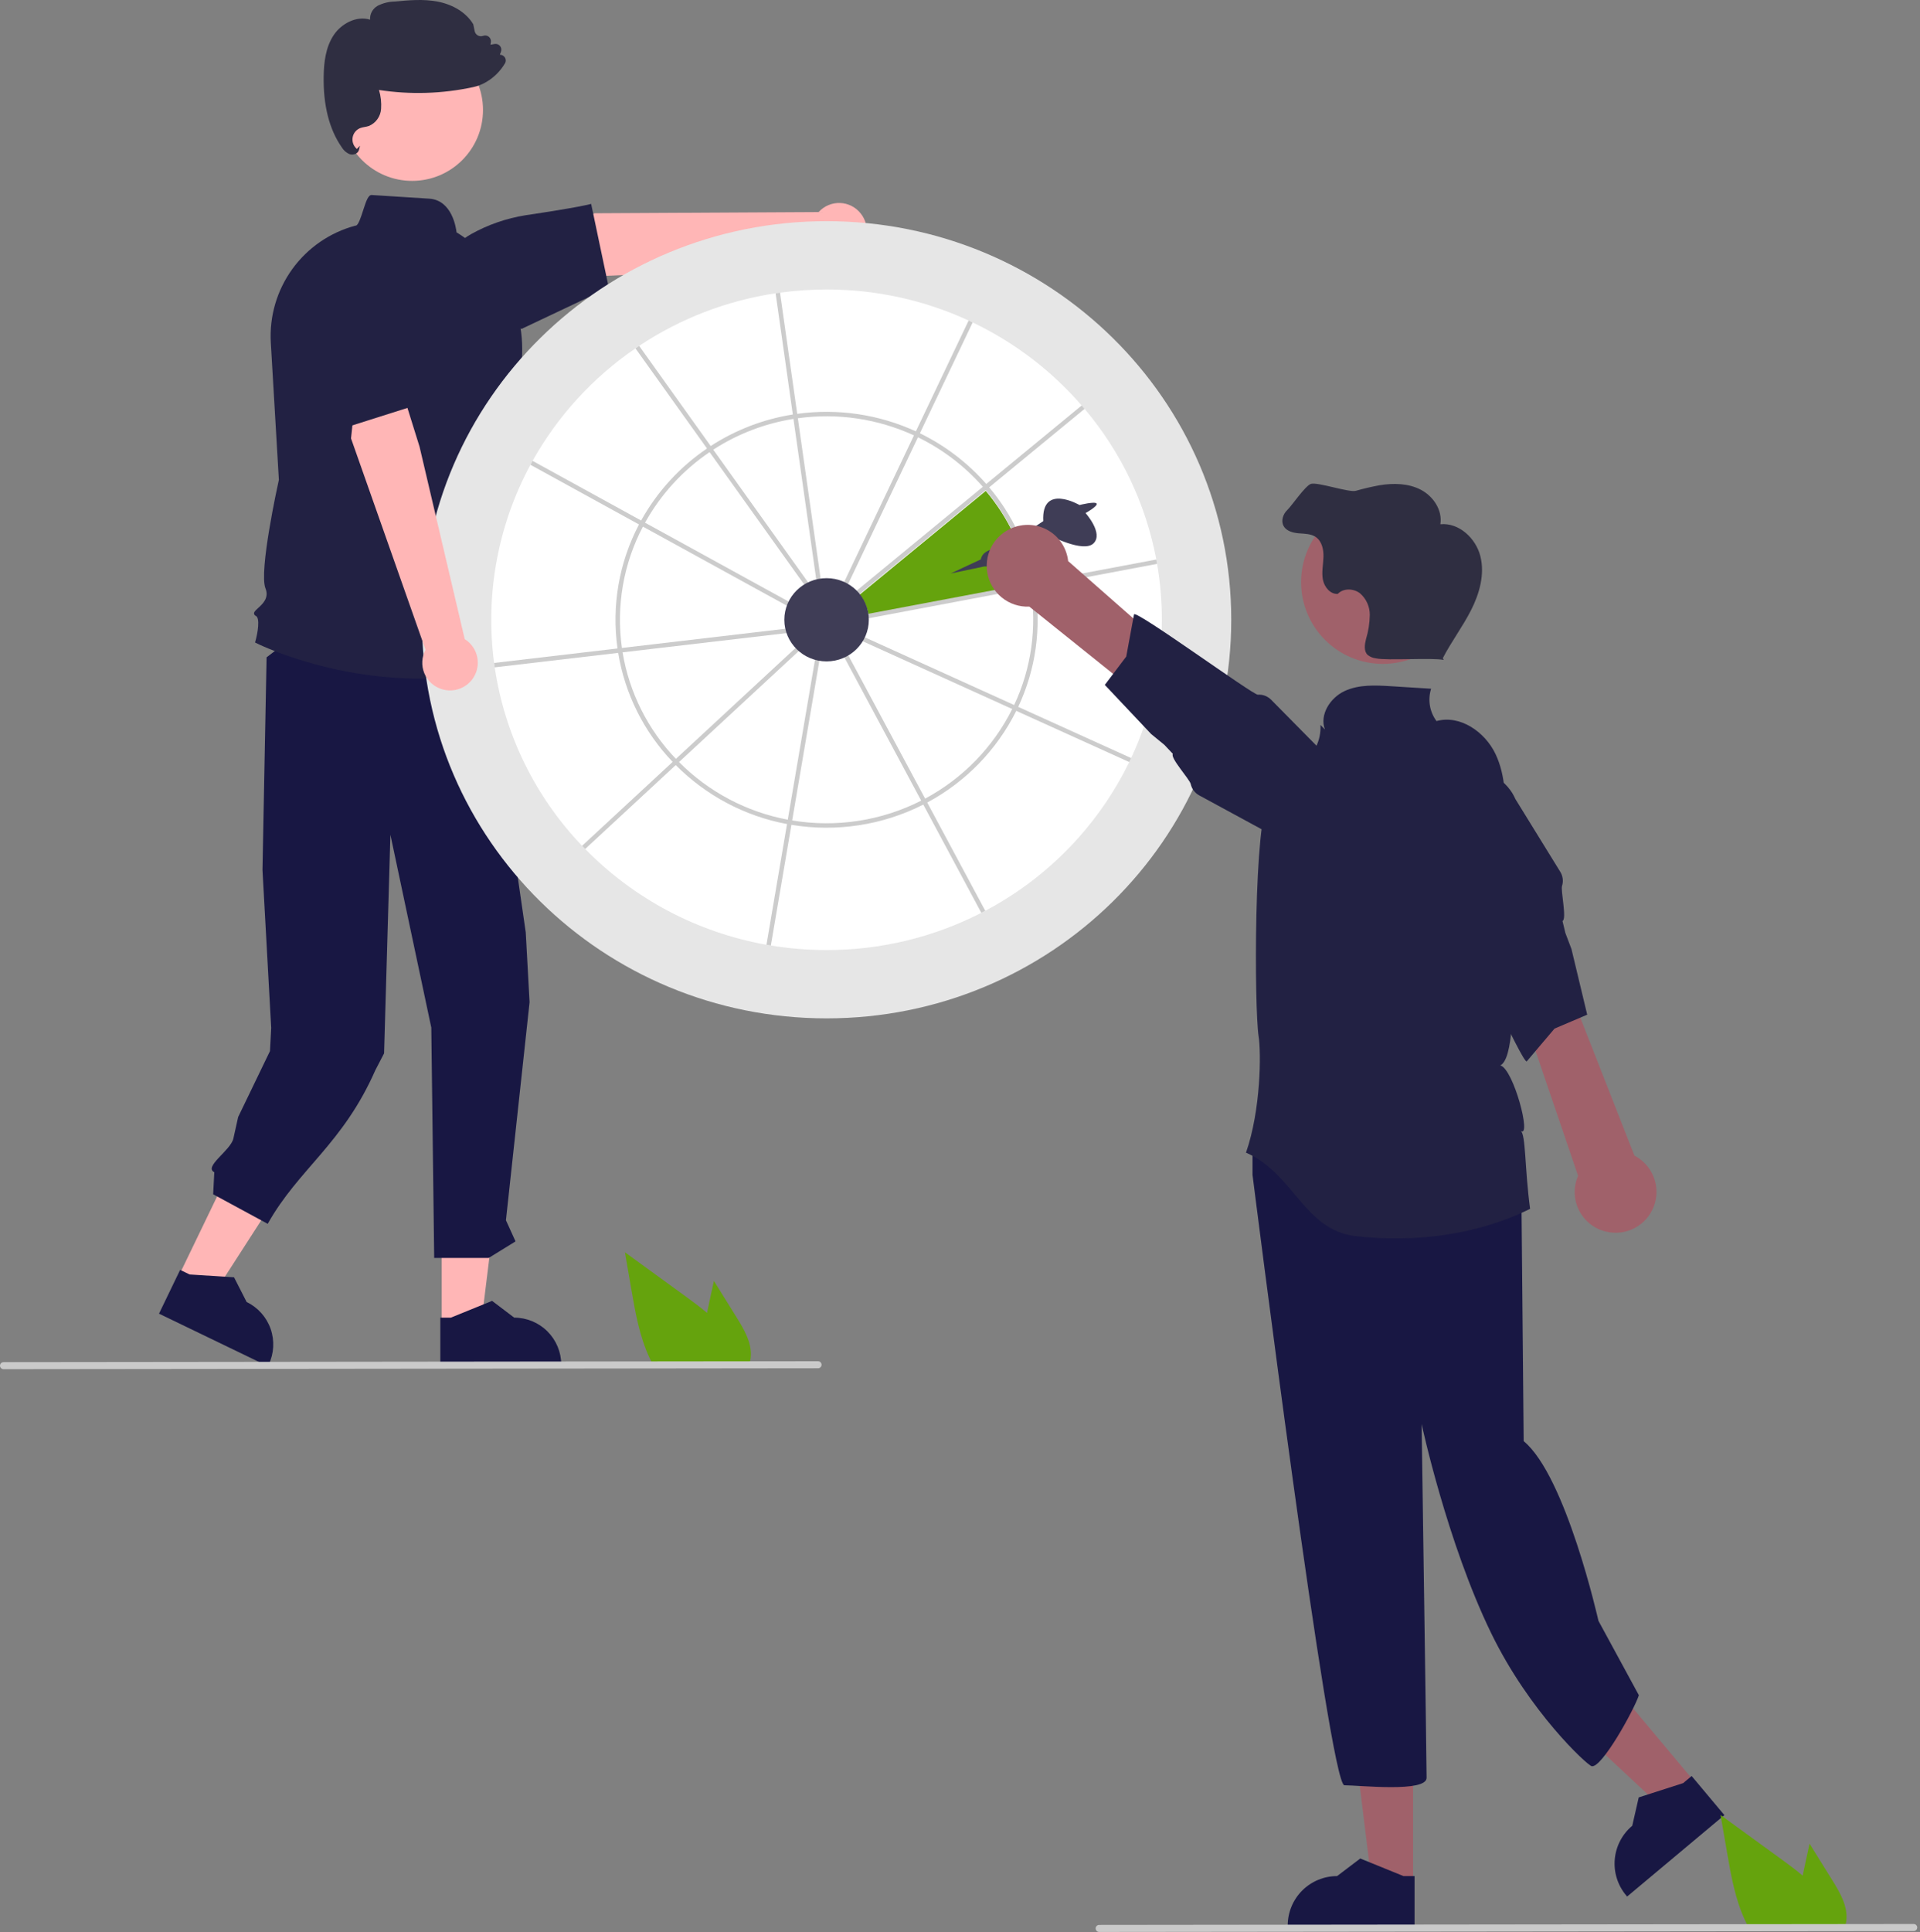 <svg width="650" height="654" viewBox="0 0 650 654" fill="none" xmlns="http://www.w3.org/2000/svg">
<rect x="0" y="0" width="650" height="654" fill="#808080" stroke="none"/>
<g clip-path="url(#clip0_122_165)">
<path d="M60.29 432.317L72.279 438.104L100.308 394.612L82.612 386.071L60.29 432.317Z" fill="#FFB6B6"/>
<path d="M53.83 444.62L90.699 462.418L90.924 461.951C92.761 458.145 93.011 453.765 91.619 449.775C90.227 445.785 87.307 442.511 83.501 440.674L79.232 432.313L64.2 431.357L60.982 429.803L53.83 444.62Z" fill="#181743"/>
<path d="M149.536 448.529L162.848 448.528L169.182 397.176L149.533 397.177L149.536 448.529Z" fill="#FFB6B6"/>
<path d="M149.067 462.417L190.007 462.416V461.898C190.006 457.672 188.327 453.619 185.339 450.631C182.351 447.643 178.298 445.964 174.072 445.963H174.071L166.592 440.29L152.64 445.964L149.066 445.964L149.067 462.417Z" fill="#181743"/>
<path d="M162.73 210.367L177.986 315.571L179.282 339.218L171.281 413.009L174.529 420.158L165.455 425.755H146.991L146.011 347.807L132.166 282.525L130.024 356.517L127.06 362.235C116.018 387.286 101.145 395.489 90.629 414.214L72.165 404.212L72.552 396.753C68.843 394.875 78.121 389.386 79.013 385.325L80.628 378.054L91.399 355.743L91.81 347.885L88.862 294.444L90.249 222.479L114.469 203.958L162.73 210.367Z" fill="#181743"/>
<path d="M139.528 61.219C152.777 61.219 163.517 50.479 163.517 37.23C163.517 23.982 152.777 13.242 139.528 13.242C126.279 13.242 115.539 23.982 115.539 37.23C115.539 50.479 126.279 61.219 139.528 61.219Z" fill="#FFB6B6"/>
<path d="M142.297 229.678C110.672 229.679 86.949 217.768 86.625 217.602L86.344 217.457L86.43 217.154C87.279 214.18 88.083 209.192 86.628 208.465C86.471 208.405 86.332 208.306 86.224 208.178C86.116 208.051 86.041 207.897 86.008 207.733C85.924 207.135 86.523 206.589 87.351 205.832C88.959 204.364 91.161 202.353 89.87 199.125C87.593 193.433 93.995 164.267 94.409 162.397L91.674 115.905C91.176 107.035 93.747 98.263 98.955 91.065C104.163 83.868 111.691 78.682 120.272 76.382L120.333 76.365L120.396 76.37C121.285 76.419 122.226 73.4 122.94 71.19C123.995 67.924 124.692 65.917 125.88 66.003C135.079 66.596 141.209 66.984 145.293 67.237C153.038 67.719 154.395 77.138 154.562 78.642C162.898 83.722 169.417 91.305 173.189 100.308C176.961 109.312 177.793 119.277 175.566 128.782L171.706 145.38L168.295 153.355L169.419 169.089C174.71 173.488 173.194 182.488 172.893 184.009C177.934 189.224 174.838 195.362 174.087 196.662C175.378 198.239 176.256 200.112 176.643 202.112C177.03 204.112 176.913 206.178 176.304 208.122L180.947 223.212L180.597 223.334C168.278 227.587 155.33 229.732 142.297 229.678Z" fill="#222143"/>
<path d="M291.448 72.321C290.613 71.241 289.551 70.358 288.337 69.733C287.123 69.108 285.786 68.756 284.422 68.704C283.058 68.651 281.699 68.898 280.44 69.428C279.182 69.957 278.055 70.756 277.138 71.768L201.285 72.181L179.734 82.593L176.938 94.526L211.762 93.07L278.232 85.478C280.034 86.904 282.297 87.62 284.592 87.49C286.887 87.359 289.055 86.391 290.684 84.77C292.313 83.148 293.29 80.985 293.431 78.691C293.572 76.396 292.867 74.13 291.448 72.321Z" fill="#FFB6B6"/>
<path d="M206.091 97.357L176.564 111.325L149.191 99.866L149.164 99.644C148.648 95.596 149.359 91.485 151.204 87.845C153.049 84.204 155.945 81.201 159.515 79.223C165.228 76.039 171.455 73.883 177.914 72.854C196.02 70.16 199.693 69.126 199.728 69.115L200.126 69L206.091 97.357Z" fill="#222143"/>
<path d="M119.187 52.309C118.891 52.31 118.597 52.263 118.316 52.169C117.214 51.686 116.292 50.867 115.683 49.829C111.432 43.714 109.379 35.56 109.582 25.596C109.668 21.38 110.145 15.99 113.098 11.693C115.58 8.081 120.603 5.214 125.283 6.653C125.23 5.717 125.438 4.784 125.883 3.96C126.329 3.135 126.995 2.45 127.807 1.982C129.601 1.061 131.581 0.561 133.597 0.52C138.35 0.074 143.264 -0.386 148.078 0.526C153.475 1.549 157.888 4.331 160.185 8.158L160.232 8.278L160.699 10.545C160.762 10.85 160.89 11.138 161.074 11.388C161.259 11.639 161.496 11.847 161.768 11.997C162.041 12.147 162.342 12.237 162.653 12.259C162.963 12.282 163.275 12.236 163.566 12.127C163.884 12.007 164.228 11.973 164.563 12.026C164.899 12.08 165.214 12.22 165.479 12.433C165.744 12.646 165.948 12.924 166.073 13.241C166.197 13.557 166.237 13.9 166.188 14.236L166.058 15.138L167.415 14.884C167.755 14.821 168.105 14.848 168.431 14.965C168.756 15.081 169.045 15.281 169.268 15.545C169.49 15.809 169.639 16.128 169.699 16.468C169.758 16.808 169.727 17.158 169.607 17.482L169.224 18.52C169.505 18.521 169.782 18.581 170.039 18.694C170.296 18.807 170.527 18.972 170.718 19.178C170.993 19.473 171.166 19.848 171.212 20.249C171.258 20.65 171.175 21.055 170.975 21.404C169.458 23.999 167.305 26.164 164.72 27.697C163.307 28.547 161.763 29.155 160.149 29.495C149.681 31.754 138.888 32.078 128.302 30.452C128.929 32.54 129.17 34.724 129.014 36.899C128.922 38.132 128.495 39.316 127.778 40.324C127.061 41.331 126.083 42.123 124.948 42.614C124.462 42.772 123.966 42.892 123.462 42.972C122.98 43.047 122.505 43.163 122.043 43.317C121.357 43.569 120.75 43.997 120.283 44.558C119.816 45.12 119.505 45.794 119.382 46.514C119.258 47.234 119.327 47.973 119.581 48.658C119.835 49.343 120.264 49.948 120.827 50.414L121.878 49.319L121.536 50.711C121.465 50.982 121.337 51.235 121.162 51.454C120.986 51.672 120.767 51.852 120.517 51.98C120.108 52.198 119.651 52.311 119.187 52.309Z" fill="#2F2E41"/>
<path d="M279.829 344.677C355.492 344.677 416.829 284.276 416.829 209.768C416.829 135.26 355.492 74.86 279.829 74.86C204.166 74.86 142.829 135.26 142.829 209.768C142.829 284.276 204.166 344.677 279.829 344.677Z" fill="#E6E6E6"/>
<path d="M393.344 209.768C393.362 225.945 389.81 241.927 382.941 256.574C382.73 257.025 382.512 257.477 382.293 257.929C371.789 279.447 354.722 297.073 333.553 308.265C333.109 308.498 332.665 308.732 332.221 308.958C316.009 317.267 298.047 321.585 279.829 321.551C273.51 321.553 267.201 321.039 260.966 320.015C260.469 319.933 259.972 319.85 259.483 319.759C236.15 315.608 214.695 304.277 198.111 287.346C197.765 286.992 197.419 286.631 197.065 286.27C181.182 269.689 170.844 248.582 167.482 225.869C167.414 225.372 167.339 224.876 167.279 224.379C164.21 201.286 168.512 177.813 179.571 157.309C179.804 156.865 180.053 156.421 180.294 155.984C188.811 140.774 200.735 127.742 215.131 117.91C215.545 117.624 215.959 117.346 216.373 117.067C230.283 107.818 246.057 101.74 262.577 99.265C263.073 99.197 263.57 99.122 264.067 99.054C269.291 98.339 274.557 97.982 279.829 97.985C296.432 97.958 312.842 101.541 327.923 108.486C328.382 108.697 328.833 108.907 329.285 109.126C343.39 115.856 355.955 125.424 366.192 137.233C366.523 137.61 366.855 137.994 367.171 138.377C379.545 152.982 387.913 170.55 391.454 189.361V189.369C391.552 189.858 391.635 190.347 391.718 190.844C392.802 197.094 393.346 203.425 393.344 209.768Z" fill="white"/>
<path d="M291.038 201.271C292.6 203.207 293.614 205.527 293.974 207.989L348.667 197.673C346.507 186.046 341.357 175.182 333.725 166.148L291.038 201.271Z" fill="#65A30D"/>
<path d="M350.384 198.635C350.317 198.138 350.226 197.649 350.136 197.16V197.152C347.932 185.275 342.676 174.175 334.885 164.942C334.562 164.558 334.231 164.174 333.899 163.805C327.619 156.65 319.979 150.816 311.422 146.643H311.415C310.963 146.424 310.519 146.206 310.06 145.995C297.509 140.232 283.573 138.176 269.893 140.071C269.396 140.131 268.9 140.207 268.403 140.29C258.49 141.858 249.019 145.495 240.604 150.964C240.182 151.235 239.761 151.513 239.347 151.799C230.106 158.063 222.469 166.413 217.05 176.173C216.809 176.61 216.569 177.054 216.328 177.505C209.56 190.387 207.016 205.071 209.056 219.479C209.116 219.983 209.192 220.48 209.282 220.969C211.561 234.848 217.987 247.712 227.717 257.869C228.055 258.23 228.402 258.591 228.763 258.945C239.005 269.268 252.145 276.231 266.438 278.908C266.935 279.006 267.432 279.089 267.928 279.171C283.16 281.7 298.801 279.3 312.574 272.321C313.018 272.096 313.455 271.862 313.899 271.621H313.906C326.927 264.655 337.462 253.815 344.054 240.601C344.28 240.149 344.498 239.698 344.709 239.246C350.657 226.592 352.635 212.434 350.384 198.635ZM343.339 238.621C343.128 239.08 342.91 239.532 342.684 239.976C336.225 252.889 325.921 263.482 313.191 270.297C312.747 270.53 312.303 270.763 311.859 270.989C298.387 277.819 283.084 280.164 268.185 277.681C267.688 277.606 267.183 277.523 266.694 277.425C252.727 274.805 239.885 268.004 229.87 257.921C229.508 257.568 229.162 257.206 228.816 256.845C219.309 246.916 213.02 234.349 210.772 220.788C210.69 220.299 210.614 219.802 210.547 219.305C208.552 205.209 211.038 190.842 217.653 178.236C217.878 177.791 218.119 177.347 218.368 176.903C223.68 167.339 231.169 159.16 240.227 153.026C240.641 152.74 241.055 152.461 241.477 152.198C249.695 146.867 258.939 143.318 268.614 141.78C269.103 141.697 269.6 141.622 270.104 141.562C283.492 139.707 297.131 141.721 309.412 147.365C309.872 147.569 310.323 147.787 310.767 148.005C319.13 152.079 326.599 157.774 332.74 164.761C333.071 165.138 333.403 165.522 333.719 165.906C341.351 174.939 346.501 185.803 348.661 197.431C348.751 197.92 348.834 198.409 348.909 198.914C351.095 212.408 349.154 226.249 343.339 238.621Z" fill="#CCCCCC"/>
<path d="M274.598 198.537L273.371 199.41L240.227 153.026L239.347 151.799L215.131 117.91C215.545 117.624 215.959 117.346 216.373 117.067L240.604 150.964L241.477 152.198L274.598 198.537Z" fill="#CCCCCC"/>
<path d="M268.674 204.537L267.944 205.861L217.653 178.236L216.328 177.505L179.571 157.309C179.804 156.865 180.053 156.421 180.294 155.984L217.05 176.173L218.368 176.903L268.674 204.537Z" fill="#CCCCCC"/>
<path d="M268.034 214.074L210.772 220.788L209.282 220.969L167.482 225.869C167.414 225.373 167.339 224.876 167.279 224.379L209.056 219.479L210.547 219.306L267.861 212.583L268.034 214.074Z" fill="#CCCCCC"/>
<path d="M271.73 219.132L229.87 257.922L228.763 258.945L198.111 287.346C197.765 286.993 197.419 286.631 197.065 286.27L227.717 257.869L228.816 256.845L270.706 218.026L271.73 219.132Z" fill="#CCCCCC"/>
<path d="M329.285 109.126L311.422 146.643H311.415L310.767 148.005L286.348 199.297L284.993 198.65L309.412 147.365L310.06 145.995L327.922 108.486C328.382 108.697 328.833 108.907 329.285 109.126Z" fill="#CCCCCC"/>
<path d="M367.171 138.378L334.885 164.942L333.719 165.906L289.585 202.218L288.629 201.059L332.74 164.761L333.899 163.805L366.192 137.233C366.523 137.61 366.855 137.994 367.171 138.378Z" fill="#CCCCCC"/>
<path d="M391.718 190.844L350.384 198.635L348.909 198.914L292.348 209.58L292.069 208.105L348.661 197.431L350.136 197.16V197.152L391.454 189.369C391.552 189.858 391.635 190.347 391.718 190.844Z" fill="#CCCCCC"/>
<path d="M382.941 256.574C382.73 257.026 382.512 257.477 382.293 257.929L344.054 240.601L342.684 239.976L291.038 216.573L291.663 215.203L343.339 238.621L344.709 239.246L382.941 256.574Z" fill="#CCCCCC"/>
<path d="M333.553 308.265C333.109 308.499 332.665 308.732 332.221 308.958L312.574 272.322L311.859 270.989L285.008 220.917L286.333 220.209L313.191 270.297L313.899 271.622H313.906L333.553 308.265Z" fill="#CCCCCC"/>
<path d="M277.646 222.128L268.185 277.681L267.929 279.171L260.966 320.015C260.469 319.932 259.972 319.85 259.483 319.759L266.438 278.908L266.694 277.425L276.156 221.872L277.646 222.128Z" fill="#CCCCCC"/>
<path d="M278.076 197.679L276.585 197.89L268.614 141.78L268.403 140.29L262.577 99.265C263.073 99.197 263.57 99.122 264.067 99.054L269.893 140.071L270.104 141.562L278.076 197.679Z" fill="#CCCCCC"/>
<path d="M279.829 223.852C287.728 223.852 294.132 217.547 294.132 209.768C294.132 201.99 287.728 195.685 279.829 195.685C271.931 195.685 265.527 201.99 265.527 209.768C265.527 217.547 271.931 223.852 279.829 223.852Z" fill="#3F3D56"/>
<path d="M574.04 603.485L563.335 612.448L523.665 575.422L539.465 562.192L574.04 603.485Z" fill="#A0616A"/>
<path d="M583.769 614.336L550.849 641.901L550.5 641.485C547.655 638.087 546.276 633.697 546.667 629.283C547.057 624.868 549.186 620.789 552.584 617.943L552.585 617.942L554.778 608.345L569.817 603.513L572.691 601.106L583.769 614.336Z" fill="#181743"/>
<path d="M478.393 637.666L464.432 637.665L457.789 583.809L478.397 583.81L478.393 637.666Z" fill="#A0616A"/>
<path d="M478.886 652.232L435.949 652.23V651.687C435.949 647.255 437.71 643.005 440.844 639.87C443.978 636.736 448.229 634.976 452.661 634.975L460.505 629.025L475.138 634.976L478.886 634.977L478.886 652.232Z" fill="#181743"/>
<path d="M513.316 379.944C516.689 384.16 515.002 398.494 515.002 398.494L515.829 487.768C530.164 499.573 541.142 548.586 541.142 548.586L554.829 573.768C553.143 578.828 542.202 598.611 538.829 597.768C537.264 597.377 517.784 579.412 504.829 552.768C489.864 521.991 481.274 481.972 481.274 481.972C481.274 481.972 482.96 596.649 482.96 601.709C482.96 606.768 460.194 604.238 455.134 604.238C450.075 604.238 424.033 397.651 424.033 397.651V385.846L428.249 379.944C428.249 379.944 509.943 375.728 513.316 379.944Z" fill="#181743"/>
<path d="M332.055 189.333L321.829 194.105L333.225 191.719C333.225 191.719 341.599 192.06 341.599 188.651L355.232 181.153C355.232 181.153 366.821 187.288 370.23 183.879C373.638 180.471 367.503 173.654 367.503 173.654C367.503 173.654 371.61 171.389 371.261 170.476C370.911 169.564 365.458 170.927 365.458 170.927C365.458 170.927 352.506 163.428 353.187 176.381L339.553 185.42C339.553 185.42 332.737 185.243 332.055 189.333Z" fill="#3F3D56"/>
<path d="M518.001 409.136C500.106 418.014 478.813 420.7 458.756 418.342C441.465 416.307 437.87 396.988 421.821 390.133C426.893 375.562 426.954 356.218 426.097 350.79C424.63 341.521 424.358 276.915 429.729 270.187C436.773 261.36 447.526 256.645 447.037 245.363L448.544 246.91C446.641 241.901 450.326 236.168 455.18 233.903C460.033 231.637 465.639 231.925 470.987 232.258C475.49 232.54 479.992 232.822 484.495 233.103C483.905 234.941 483.763 236.893 484.079 238.797C484.395 240.701 485.16 242.503 486.312 244.052C494.293 241.849 502.711 247.703 506.276 255.167C509.842 262.637 509.755 271.256 509.594 279.531C509.41 289.105 516.506 356.343 507.921 360.598C512.349 361.714 518.607 385.327 514.829 382.768C516.577 383.993 516.155 395.427 518.001 409.136Z" fill="#222143"/>
<path d="M344.059 178.205C345.988 177.638 348.019 177.501 350.007 177.803C351.995 178.106 353.893 178.84 355.567 179.956C357.241 181.071 358.649 182.54 359.694 184.258C360.739 185.977 361.394 187.903 361.613 189.903L437.539 256.66L423.829 265.768L348.47 205.319C345.088 205.465 341.769 204.365 339.142 202.227C336.516 200.09 334.766 197.064 334.222 193.721C333.678 190.379 334.379 186.954 336.192 184.094C338.005 181.235 340.804 179.139 344.059 178.205Z" fill="#A0616A"/>
<path d="M425.824 235.125C424.162 235.22 384.922 206.589 383.918 207.916L381.282 222.218L374.029 231.809L389.708 248.43L394.188 252.105L397.067 255.15C396.06 256.497 402.747 263.718 403.11 265.366C403.285 266.173 403.631 266.932 404.126 267.594C404.62 268.255 405.251 268.802 405.975 269.198L431.489 283.042C434.89 285.567 439.154 286.641 443.346 286.027C447.538 285.414 451.315 283.163 453.85 279.768C456.385 276.374 457.47 272.112 456.868 267.919C456.265 263.725 454.025 259.942 450.637 257.398L446.873 253.592L441.109 247.75L430.321 236.825C429.739 236.233 429.036 235.774 428.259 235.48C427.483 235.187 426.652 235.066 425.824 235.125Z" fill="#222143"/>
<path d="M468.152 224.697C483.438 224.697 495.829 212.306 495.829 197.02C495.829 181.734 483.438 169.343 468.152 169.343C452.867 169.343 440.475 181.734 440.475 197.02C440.475 212.306 452.867 224.697 468.152 224.697Z" fill="#A0616A"/>
<path d="M501.168 188.255C499.629 182.148 493.889 176.819 487.62 177.437C488.395 172.732 485.263 167.994 481.041 165.776C476.819 163.559 471.777 163.464 467.071 164.236C464.338 164.732 461.632 165.364 458.962 166.131C456.698 166.74 446.079 163.105 443.829 163.768C441.906 164.336 437.276 171.228 435.816 172.603C434.355 173.978 433.582 176.292 434.557 178.044C435.521 179.775 437.724 180.338 439.698 180.5C441.672 180.662 443.793 180.634 445.431 181.746C447.536 183.176 448.133 186.027 448.047 188.571C447.962 191.115 447.378 193.68 447.853 196.181C448.328 198.681 450.352 201.179 452.891 201.007C454.792 199.003 458.265 199.132 460.446 200.828C461.489 201.739 462.322 202.865 462.889 204.129C463.455 205.392 463.742 206.764 463.73 208.148C463.685 210.914 463.255 213.661 462.453 216.308C461.996 218.136 461.651 220.351 463.005 221.662C463.803 222.298 464.762 222.698 465.775 222.818C469.771 223.667 484.767 222.516 488.763 223.365L488.453 222.754C491.348 217.16 495.19 212.095 498.035 206.476C500.88 200.857 502.707 194.363 501.168 188.255Z" fill="#2F2E41"/>
<path d="M543.652 416.84C541.696 416.371 539.867 415.48 538.293 414.228C536.719 412.976 535.438 411.394 534.542 409.594C533.645 407.794 533.154 405.819 533.103 403.809C533.052 401.798 533.443 399.801 534.248 397.958L501.617 302.267L518.041 301.191L553.319 391.127C556.326 392.684 558.658 395.29 559.872 398.451C561.086 401.612 561.098 405.108 559.906 408.278C558.715 411.447 556.402 414.069 553.406 415.647C550.41 417.225 546.94 417.65 543.652 416.84Z" fill="#A0616A"/>
<path d="M494.061 314.778C495.55 315.522 515.335 359.885 516.866 359.233L526.271 348.141L537.335 343.431L532.008 321.212L529.951 315.795L528.969 311.72C530.513 311.053 528.307 301.462 528.812 299.852C529.062 299.065 529.14 298.234 529.04 297.414C528.94 296.595 528.666 295.806 528.235 295.102L512.995 270.397C511.301 266.513 508.137 263.46 504.196 261.906C500.255 260.351 495.858 260.424 491.97 262.107C488.082 263.789 485.02 266.946 483.455 270.883C481.891 274.82 481.951 279.217 483.624 283.11L484.994 288.284L487.086 296.22L491.006 311.065C491.216 311.868 491.598 312.616 492.125 313.257C492.653 313.898 493.313 314.417 494.061 314.778Z" fill="#222143"/>
<path d="M620.321 636.396L612.611 624.006L611.071 631.086C610.801 632.326 610.531 633.586 610.281 634.836C608.091 632.966 605.761 631.236 603.481 629.576C596.481 624.496 589.484 619.41 582.491 614.316L584.681 627.016C586.031 634.836 587.441 642.816 590.781 649.966C591.151 650.776 591.551 651.576 591.981 652.356H624.521C624.783 651.632 624.964 650.881 625.061 650.116C625.069 650.067 625.072 650.017 625.071 649.966C625.581 645.116 622.901 640.546 620.321 636.396Z" fill="#65A30D"/>
<path d="M647.862 653.574L372.112 653.882C371.796 653.882 371.493 653.756 371.27 653.533C371.047 653.31 370.921 653.007 370.921 652.691C370.921 652.375 371.047 652.072 371.27 651.849C371.493 651.626 371.796 651.5 372.112 651.5L647.862 651.193C648.019 651.192 648.174 651.223 648.319 651.283C648.464 651.342 648.595 651.43 648.706 651.54C648.817 651.651 648.905 651.782 648.965 651.927C649.025 652.072 649.056 652.227 649.056 652.384C649.056 652.54 649.025 652.695 648.965 652.84C648.905 652.985 648.817 653.116 648.706 653.227C648.595 653.337 648.464 653.425 648.319 653.485C648.174 653.544 648.019 653.575 647.862 653.574Z" fill="#CACACA"/>
<path d="M249.399 445.924L241.689 433.534L240.149 440.614C239.879 441.854 239.609 443.114 239.359 444.364C237.169 442.494 234.839 440.764 232.56 439.104C225.56 434.024 218.563 428.937 211.569 423.844L213.759 436.544C215.109 444.364 216.52 452.344 219.859 459.494C220.229 460.304 220.629 461.104 221.06 461.884H253.6C253.861 461.16 254.042 460.409 254.14 459.644C254.148 459.595 254.151 459.544 254.149 459.494C254.66 454.644 251.979 450.074 249.399 445.924Z" fill="#65A30D"/>
<path d="M276.941 463.102L1.191 463.409C0.875 463.408 0.574 463.282 0.351 463.059C0.128 462.836 0.003 462.533 0.003 462.218C0.003 461.903 0.128 461.601 0.351 461.378C0.574 461.154 0.875 461.029 1.191 461.028L276.941 460.72C277.097 460.72 277.253 460.75 277.397 460.81C277.542 460.87 277.674 460.957 277.785 461.068C277.896 461.178 277.984 461.31 278.044 461.454C278.104 461.599 278.135 461.754 278.135 461.911C278.135 462.068 278.104 462.223 278.044 462.367C277.984 462.512 277.896 462.643 277.785 462.754C277.674 462.865 277.542 462.952 277.397 463.012C277.253 463.072 277.097 463.102 276.941 463.102Z" fill="#CACACA"/>
<path d="M149.405 233.203C148.106 232.781 146.916 232.08 145.918 231.148C144.92 230.216 144.138 229.077 143.628 227.811C143.118 226.544 142.892 225.181 142.965 223.818C143.039 222.455 143.41 221.124 144.054 219.92L118.836 148.38L121.361 124.579L131.649 117.919L142.035 151.19L157.328 216.321C159.279 217.536 160.717 219.424 161.369 221.629C162.021 223.833 161.841 226.2 160.865 228.281C159.888 230.362 158.182 232.012 156.07 232.919C153.958 233.827 151.586 233.928 149.405 233.203Z" fill="#FFB6B6"/>
<path d="M105.247 99.545L129.098 90.313L142.946 136.474L110.982 146.603L105.247 99.545Z" fill="#222143"/>
</g>
<defs>
<clipPath id="clip0_122_165">
<rect width="649.053" height="653.881" fill="white"/>
</clipPath>
</defs>
</svg>
